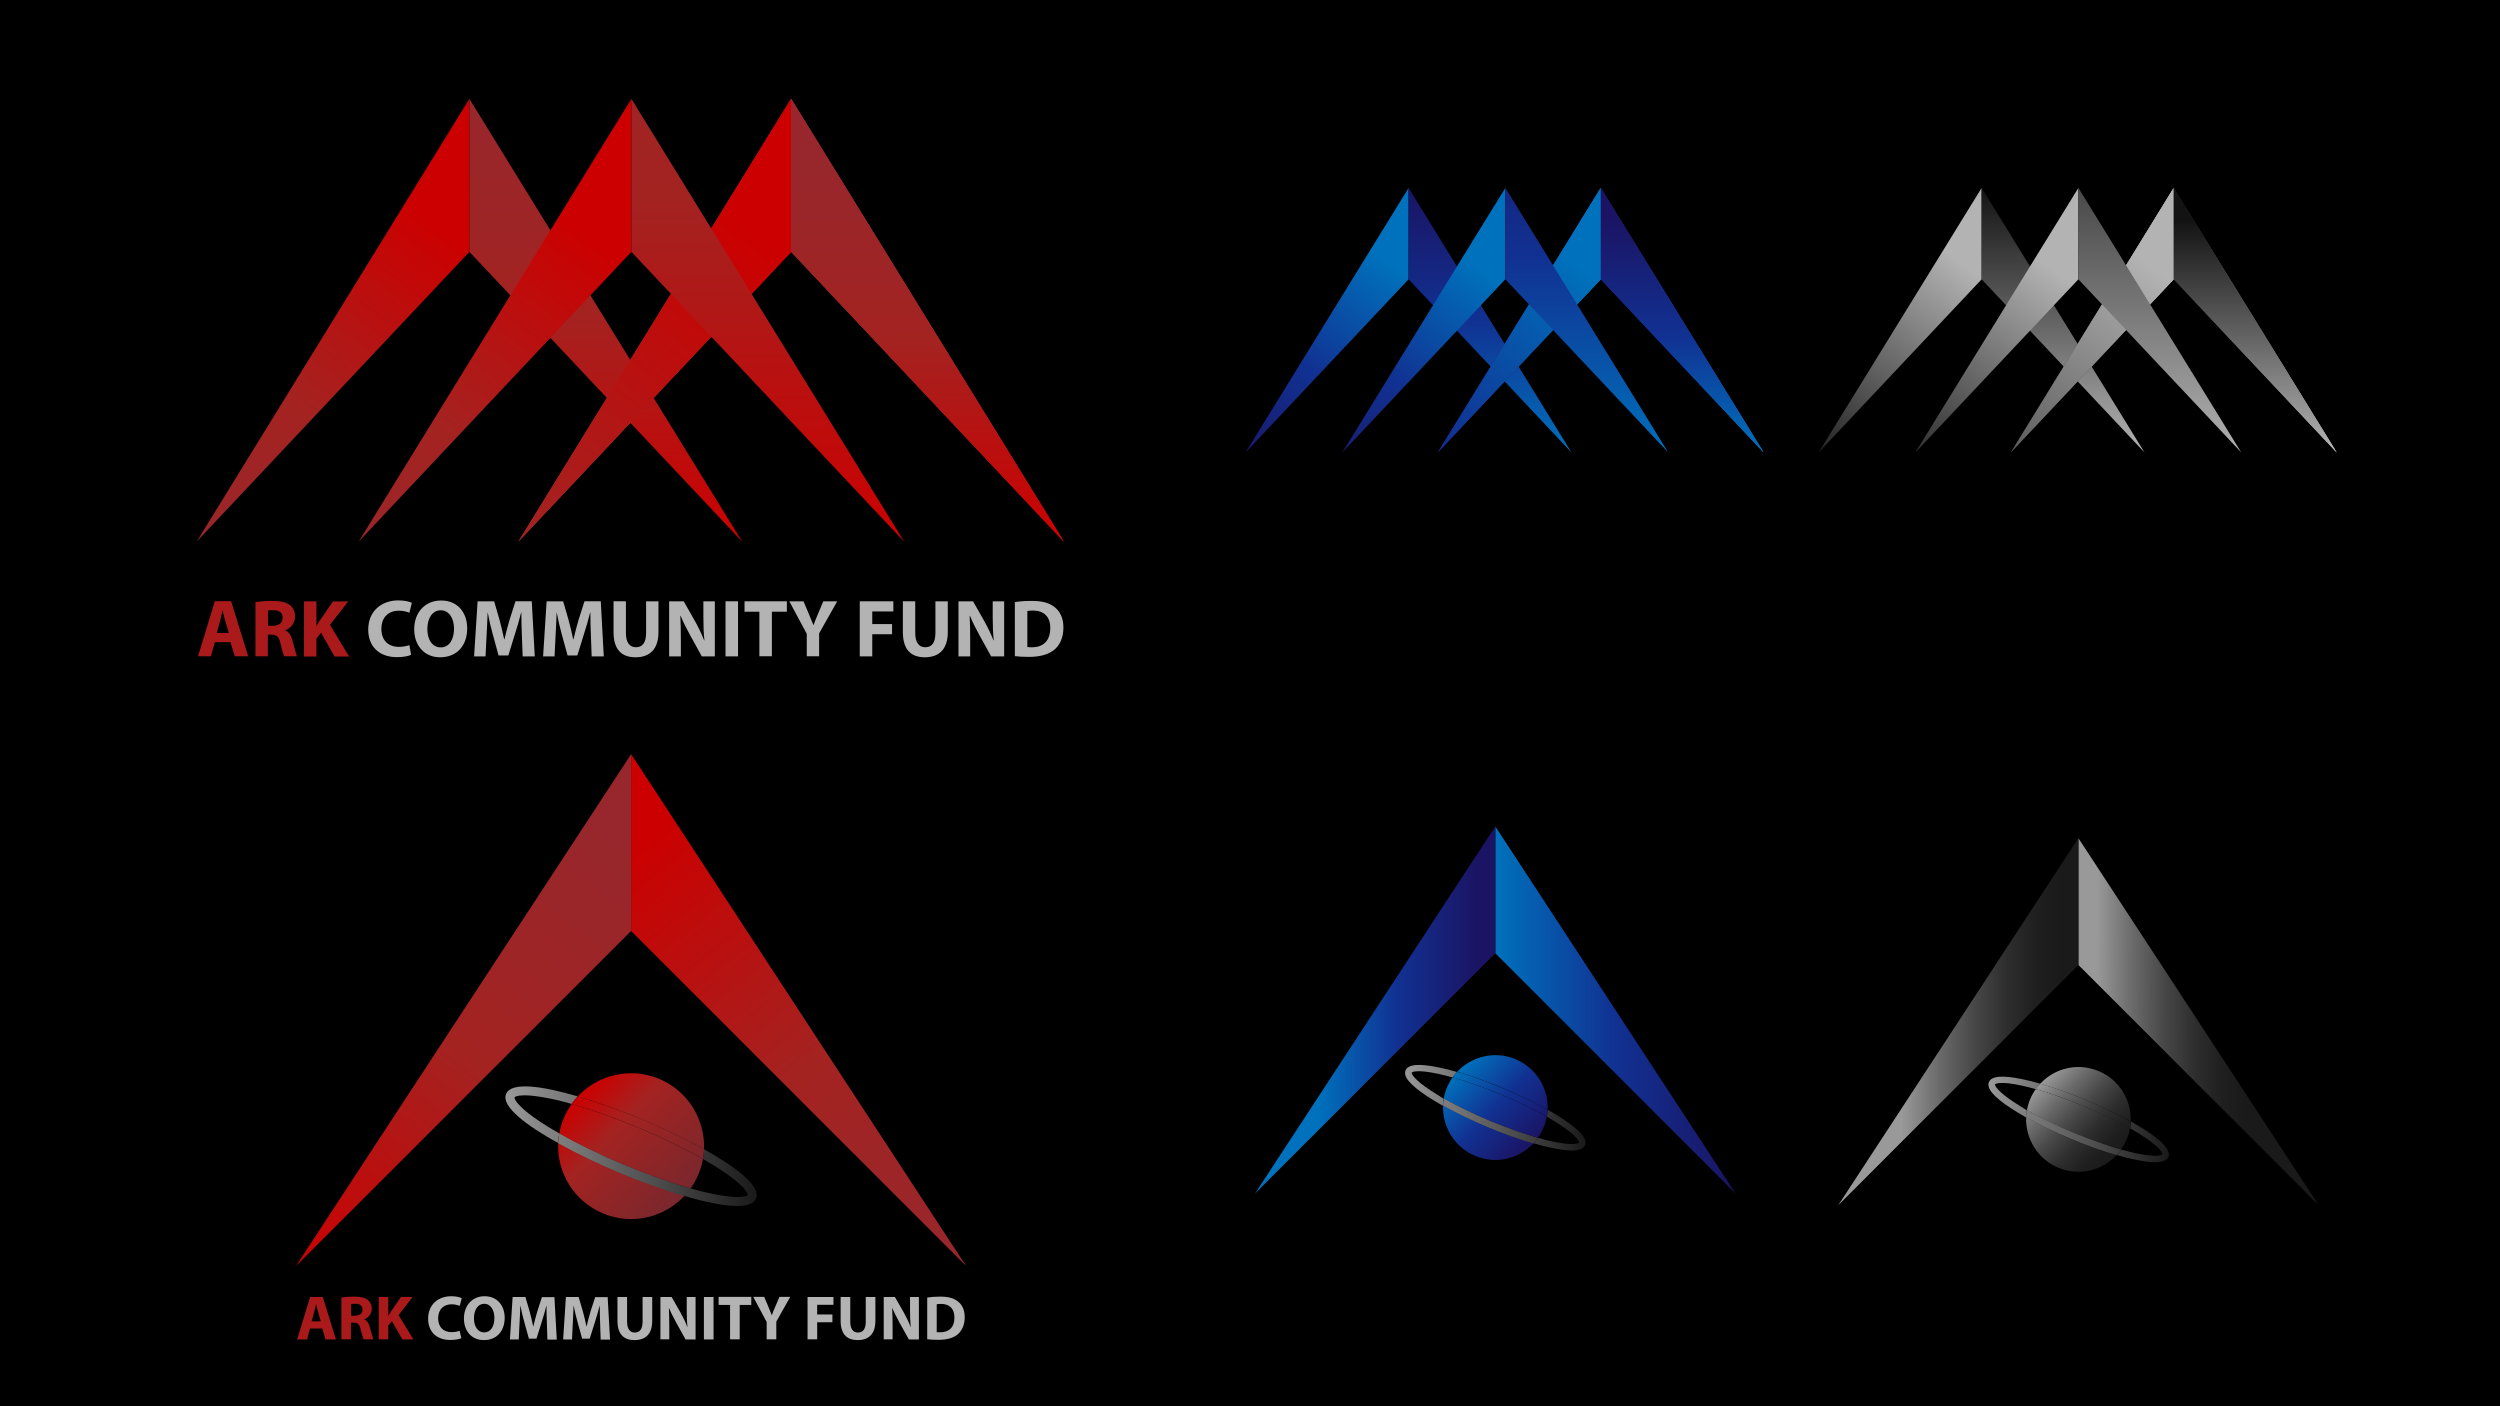 <?xml version="1.0" encoding="utf-8"?>
<!-- Generator: Adobe Illustrator 20.1.0, SVG Export Plug-In . SVG Version: 6.00 Build 0)  -->
<svg version="1.1" id="Layer_1" xmlns="http://www.w3.org/2000/svg" xmlns:xlink="http://www.w3.org/1999/xlink" x="0px" y="0px"
	 viewBox="0 0 1920 1080" style="enable-background:new 0 0 1920 1080;" xml:space="preserve">
<style type="text/css">
	.st0{fill:url(#SVGID_1_);}
	.st1{fill:url(#SVGID_2_);}
	.st2{fill:url(#SVGID_3_);}
	.st3{fill:url(#SVGID_4_);}
	.st4{fill:url(#SVGID_5_);}
	.st5{fill:url(#SVGID_6_);}
	.st6{fill:url(#SVGID_7_);}
	.st7{fill:url(#SVGID_8_);}
	.st8{fill:url(#SVGID_9_);}
	.st9{fill:url(#SVGID_10_);}
	.st10{fill:#AB1A1A;}
	.st11{fill:#B3B3B3;}
	.st12{fill:url(#SVGID_11_);}
	.st13{fill:url(#SVGID_12_);}
	.st14{fill:url(#SVGID_13_);}
	.st15{fill:url(#SVGID_14_);}
	.st16{fill:url(#SVGID_15_);}
	.st17{fill:url(#SVGID_16_);}
	.st18{fill:url(#SVGID_17_);}
	.st19{fill:url(#SVGID_18_);}
	.st20{fill:url(#SVGID_19_);}
	.st21{fill:url(#SVGID_20_);}
	.st22{fill:url(#SVGID_21_);}
	.st23{fill:url(#SVGID_22_);}
	.st24{fill:url(#SVGID_23_);}
	.st25{fill:url(#SVGID_24_);}
	.st26{fill:url(#SVGID_25_);}
	.st27{fill:url(#SVGID_26_);}
	.st28{fill:url(#SVGID_27_);}
	.st29{fill:url(#SVGID_28_);}
	.st30{fill:url(#SVGID_29_);}
	.st31{fill:url(#SVGID_30_);}
	.st32{fill:url(#SVGID_31_);}
	.st33{fill:url(#SVGID_32_);}
	.st34{fill:url(#SVGID_33_);}
	.st35{fill:url(#SVGID_34_);}
	.st36{fill:url(#SVGID_35_);}
	.st37{fill:url(#SVGID_36_);}
	.st38{fill:url(#SVGID_37_);}
	.st39{fill:url(#SVGID_38_);}
	.st40{fill:url(#SVGID_39_);}
	.st41{fill:url(#ring_1_);}
	.st42{fill:url(#SVGID_40_);}
	.st43{fill:url(#SVGID_41_);}
	.st44{fill:url(#SVGID_42_);}
	.st45{fill:url(#SVGID_43_);}
	.st46{fill:url(#SVGID_44_);}
	.st47{fill:url(#SVGID_45_);}
	.st48{fill:url(#SVGID_46_);}
	.st49{fill:url(#SVGID_47_);}
	.st50{fill:url(#SVGID_48_);}
	.st51{fill:url(#SVGID_49_);}
	.st52{fill:url(#SVGID_50_);}
	.st53{fill:url(#SVGID_51_);}
	.st54{fill:url(#SVGID_52_);}
	.st55{fill:url(#SVGID_53_);}
	.st56{fill:url(#SVGID_54_);}
	.st57{fill:url(#SVGID_55_);}
	.st58{fill:url(#SVGID_56_);}
	.st59{fill:url(#SVGID_57_);}
	.st60{fill:url(#SVGID_58_);}
	.st61{fill:url(#SVGID_59_);}
</style>
<rect x="-179" y="-105" width="2140" height="1324"/>
<linearGradient id="SVGID_1_" gradientUnits="userSpaceOnUse" x1="548.872" y1="245.906" x2="758.362" y2="245.906" gradientTransform="matrix(-1 0 0 1 1156.476 0)">
	<stop  offset="0" style="stop-color:#CC0000"/>
	<stop  offset="0.522" style="stop-color:#A32321"/>
	<stop  offset="1" style="stop-color:#97272D"/>
</linearGradient>
<polygon class="st0" points="607.6,193.4 398.1,416 607.6,75.9 "/>
<linearGradient id="SVGID_2_" gradientUnits="userSpaceOnUse" x1="339.381" y1="245.906" x2="548.872" y2="245.906" gradientTransform="matrix(-1 0 0 1 1156.476 0)">
	<stop  offset="0" style="stop-color:#CC0000"/>
	<stop  offset="0.522" style="stop-color:#A32321"/>
	<stop  offset="1" style="stop-color:#97272D"/>
</linearGradient>
<polygon class="st1" points="607.6,193.4 817.1,416 607.6,75.9 "/>
<linearGradient id="SVGID_3_" gradientUnits="userSpaceOnUse" x1="823.389" y1="170.959" x2="1028.491" y2="443.033" gradientTransform="matrix(-1 0 0 1 1156.476 0)">
	<stop  offset="0" style="stop-color:#CC0000"/>
	<stop  offset="0.522" style="stop-color:#A32321"/>
	<stop  offset="1" style="stop-color:#97272D"/>
</linearGradient>
<polygon class="st2" points="360.5,193.4 151,416 360.5,75.9 "/>
<linearGradient id="SVGID_4_" gradientUnits="userSpaceOnUse" x1="691.239" y1="415.952" x2="691.239" y2="75.86" gradientTransform="matrix(-1 0 0 1 1156.476 0)">
	<stop  offset="0" style="stop-color:#CC0000"/>
	<stop  offset="0.522" style="stop-color:#A32321"/>
	<stop  offset="1" style="stop-color:#97272D"/>
</linearGradient>
<polygon class="st3" points="360.5,193.4 570,416 360.5,75.9 "/>
<linearGradient id="SVGID_5_" gradientUnits="userSpaceOnUse" x1="548.872" y1="245.906" x2="758.362" y2="245.906" gradientTransform="matrix(-1 0 0 1 1156.476 0)">
	<stop  offset="0" style="stop-color:#CC0000"/>
	<stop  offset="0.522" style="stop-color:#A32321"/>
	<stop  offset="1" style="stop-color:#97272D"/>
</linearGradient>
<polygon class="st4" points="607.6,193.4 398.1,416 607.6,75.9 "/>
<linearGradient id="SVGID_6_" gradientUnits="userSpaceOnUse" x1="339.381" y1="245.906" x2="548.872" y2="245.906" gradientTransform="matrix(-1 0 0 1 1156.476 0)">
	<stop  offset="0" style="stop-color:#CC0000"/>
	<stop  offset="0.522" style="stop-color:#A32321"/>
	<stop  offset="1" style="stop-color:#97272D"/>
</linearGradient>
<polygon class="st5" points="607.6,193.4 817.1,416 607.6,75.9 "/>
<linearGradient id="SVGID_7_" gradientUnits="userSpaceOnUse" x1="579.428" y1="175.399" x2="914.288" y2="622.438" gradientTransform="matrix(-1 0 0 1 1156.476 0)">
	<stop  offset="0" style="stop-color:#CC0000"/>
	<stop  offset="0.522" style="stop-color:#A32321"/>
	<stop  offset="1" style="stop-color:#97272D"/>
</linearGradient>
<polygon class="st6" points="607.6,193.4 398.1,416 607.6,75.9 "/>
<linearGradient id="SVGID_8_" gradientUnits="userSpaceOnUse" x1="444.126" y1="414.591" x2="444.126" y2="117.638" gradientTransform="matrix(-1 0 0 1 1156.476 0)">
	<stop  offset="0" style="stop-color:#CC0000"/>
	<stop  offset="0.522" style="stop-color:#A32321"/>
	<stop  offset="1" style="stop-color:#97272D"/>
</linearGradient>
<polygon class="st7" points="607.6,193.4 817.1,416 607.6,75.9 "/>
<linearGradient id="SVGID_9_" gradientUnits="userSpaceOnUse" x1="704.523" y1="180.739" x2="913.811" y2="473.742" gradientTransform="matrix(-1 0 0 1 1156.476 0)">
	<stop  offset="0" style="stop-color:#CC0000"/>
	<stop  offset="0.522" style="stop-color:#A32321"/>
	<stop  offset="1" style="stop-color:#97272D"/>
</linearGradient>
<polygon class="st8" points="484.9,193.4 275.4,416 484.9,75.9 "/>
<linearGradient id="SVGID_10_" gradientUnits="userSpaceOnUse" x1="566.826" y1="424.451" x2="566.826" y2="-97.529" gradientTransform="matrix(-1 0 0 1 1156.476 0)">
	<stop  offset="0" style="stop-color:#CC0000"/>
	<stop  offset="0.522" style="stop-color:#A32321"/>
	<stop  offset="1" style="stop-color:#97272D"/>
</linearGradient>
<polygon class="st9" points="484.9,193.4 694.4,416 484.9,75.9 "/>
<path class="st10" d="M165,493.2l-3,10.8h-9.9l12.9-42.3h12.5l13.1,42.3h-10.3l-3.3-10.8H165z M175.7,486.1l-2.6-9
	c-0.8-2.5-1.5-5.6-2.1-8.2h-0.1c-0.6,2.5-1.3,5.7-1.9,8.2l-2.5,9H175.7z"/>
<path class="st10" d="M196.3,462.4c3.1-0.5,7.7-0.9,12.7-0.9c6.3,0,10.7,0.9,13.7,3.3c2.5,2,3.9,5,3.9,8.8c0,5.4-3.8,9.1-7.5,10.4
	v0.2c2.9,1.2,4.6,4,5.6,7.9c1.3,4.8,2.6,10.3,3.4,11.9h-9.8c-0.7-1.2-1.7-4.6-2.9-9.8c-1.1-5.3-2.9-6.7-6.8-6.8h-2.9v16.6h-9.5
	V462.4z M205.7,480.6h3.8c4.8,0,7.6-2.4,7.6-6.1c0-3.9-2.6-5.8-7-5.9c-2.3,0-3.6,0.2-4.3,0.3V480.6z"/>
<path class="st10" d="M233.5,461.8h9.5v18.7h0.2c0.9-1.6,1.9-3.1,2.9-4.6l9.6-14h11.7l-14,18l14.7,24.3h-11.2l-10.3-18.3l-3.6,4.5
	v13.8h-9.5V461.8z"/>
<path class="st11" d="M315.7,502.9c-1.8,0.9-5.7,1.8-10.8,1.8c-14.6,0-22.1-9.1-22.1-21.1c0-14.4,10.3-22.5,23.1-22.5
	c5,0,8.7,1,10.4,1.9l-1.9,7.6c-1.9-0.8-4.6-1.6-8-1.6c-7.6,0-13.5,4.6-13.5,14c0,8.5,5,13.8,13.5,13.8c2.9,0,6.1-0.6,8-1.4
	L315.7,502.9z"/>
<path class="st11" d="M358.8,482.5c0,13.9-8.4,22.3-20.8,22.3c-12.5,0-19.9-9.5-19.9-21.5c0-12.7,8.1-22.1,20.6-22.1
	C351.7,461.1,358.8,470.8,358.8,482.5z M328.2,483.1c0,8.3,3.9,14.1,10.3,14.1c6.5,0,10.2-6.1,10.2-14.4c0-7.6-3.6-14.1-10.2-14.1
	C332,468.7,328.2,474.9,328.2,483.1z"/>
<path class="st11" d="M400.8,487.9c-0.2-5.1-0.4-11.2-0.4-17.4h-0.2c-1.3,5.4-3.1,11.4-4.7,16.4l-5.1,16.5h-7.5l-4.5-16.4
	c-1.4-5-2.8-11-3.8-16.5h-0.1c-0.3,5.7-0.4,12.2-0.8,17.5l-0.8,16.1h-8.8l2.7-42.3h12.7l4.1,14.1c1.3,4.9,2.6,10.2,3.6,15.1h0.2
	c1.2-4.9,2.6-10.5,4-15.2l4.5-14h12.5l2.3,42.3h-9.3L400.8,487.9z"/>
<path class="st11" d="M453.8,487.9c-0.2-5.1-0.4-11.2-0.4-17.4h-0.2c-1.3,5.4-3.1,11.4-4.7,16.4l-5.1,16.5h-7.5l-4.5-16.4
	c-1.4-5-2.8-11-3.8-16.5h-0.1c-0.3,5.7-0.4,12.2-0.8,17.5l-0.8,16.1h-8.8l2.7-42.3h12.7l4.1,14.1c1.3,4.9,2.6,10.2,3.6,15.1h0.2
	c1.2-4.9,2.6-10.5,4-15.2l4.5-14h12.5l2.3,42.3h-9.3L453.8,487.9z"/>
<path class="st11" d="M480.7,461.8v24.3c0,7.3,2.8,11,7.7,11c5,0,7.8-3.5,7.8-11v-24.3h9.5v23.7c0,13-6.6,19.3-17.6,19.3
	c-10.7,0-16.9-5.9-16.9-19.4v-23.6H480.7z"/>
<path class="st11" d="M513.9,504.1v-42.3h11.2l8.8,15.5c2.5,4.5,5,9.7,6.9,14.5h0.2c-0.6-5.6-0.8-11.3-0.8-17.6v-12.4h8.8v42.3h-10
	l-9-16.3c-2.5-4.5-5.3-10-7.3-14.9l-0.2,0.1c0.3,5.6,0.4,11.5,0.4,18.4v12.7H513.9z"/>
<path class="st11" d="M566.8,461.8v42.3h-9.6v-42.3H566.8z"/>
<path class="st11" d="M583.2,469.8h-11.4v-8h32.5v8h-11.5v34.2h-9.6V469.8z"/>
<path class="st11" d="M619.6,504.1v-17.3l-13.4-25h10.9l4.3,10.2c1.3,3.1,2.2,5.3,3.3,8.1h0.1c0.9-2.6,1.9-5.1,3.2-8.1l4.3-10.2
	h10.7l-13.9,24.6v17.6H619.6z"/>
<path class="st11" d="M660.3,461.8h25.8v7.8h-16.2v9.7h15.2v7.8h-15.2v17h-9.6V461.8z"/>
<path class="st11" d="M702.9,461.8v24.3c0,7.3,2.8,11,7.7,11c5,0,7.8-3.5,7.8-11v-24.3h9.5v23.7c0,13-6.6,19.3-17.6,19.3
	c-10.7,0-16.9-5.9-16.9-19.4v-23.6H702.9z"/>
<path class="st11" d="M736.1,504.1v-42.3h11.2l8.8,15.5c2.5,4.5,5,9.7,6.9,14.5h0.2c-0.6-5.6-0.8-11.3-0.8-17.6v-12.4h8.8v42.3h-10
	l-9-16.3c-2.5-4.5-5.3-10-7.3-14.9l-0.2,0.1c0.3,5.6,0.4,11.5,0.4,18.4v12.7H736.1z"/>
<path class="st11" d="M779.4,462.4c3.5-0.6,8.1-0.9,12.9-0.9c8,0,13.2,1.4,17.3,4.5c4.4,3.3,7.1,8.5,7.1,15.9c0,8.1-2.9,13.7-7,17.1
	c-4.5,3.7-11.2,5.5-19.5,5.5c-5,0-8.5-0.3-10.8-0.6V462.4z M789,496.9c0.8,0.2,2.1,0.2,3.3,0.2c8.7,0.1,14.3-4.7,14.3-14.8
	c0.1-8.8-5.1-13.4-13.3-13.4c-2.1,0-3.5,0.2-4.3,0.4V496.9z"/>
<linearGradient id="SVGID_11_" gradientUnits="userSpaceOnUse" x1="-72.877" y1="245.906" x2="52.244" y2="245.906" gradientTransform="matrix(-1 0 0 1 1156.476 0)">
	<stop  offset="0" style="stop-color:#0071BC"/>
	<stop  offset="0.5" style="stop-color:#113192"/>
	<stop  offset="1" style="stop-color:#1B1464"/>
</linearGradient>
<polygon class="st12" points="1229.4,214.5 1104.2,347.5 1229.4,144.3 "/>
<linearGradient id="SVGID_12_" gradientUnits="userSpaceOnUse" x1="-197.999" y1="245.906" x2="-72.877" y2="245.906" gradientTransform="matrix(-1 0 0 1 1156.476 0)">
	<stop  offset="0" style="stop-color:#0071BC"/>
	<stop  offset="0.5" style="stop-color:#113192"/>
	<stop  offset="1" style="stop-color:#1B1464"/>
</linearGradient>
<polygon class="st13" points="1229.4,214.5 1354.5,347.5 1229.4,144.3 "/>
<linearGradient id="SVGID_13_" gradientUnits="userSpaceOnUse" x1="91.082" y1="201.143" x2="213.582" y2="363.643" gradientTransform="matrix(-1 0 0 1 1156.476 0)">
	<stop  offset="0" style="stop-color:#0071BC"/>
	<stop  offset="0.5" style="stop-color:#113192"/>
	<stop  offset="1" style="stop-color:#1B1464"/>
</linearGradient>
<polygon class="st14" points="1081.8,214.5 956.6,347.5 1081.8,144.3 "/>
<linearGradient id="SVGID_14_" gradientUnits="userSpaceOnUse" x1="12.154" y1="347.468" x2="12.154" y2="144.344" gradientTransform="matrix(-1 0 0 1 1156.476 0)">
	<stop  offset="0" style="stop-color:#0071BC"/>
	<stop  offset="0.5" style="stop-color:#113192"/>
	<stop  offset="1" style="stop-color:#1B1464"/>
</linearGradient>
<polygon class="st15" points="1081.8,214.5 1206.9,347.5 1081.8,144.3 "/>
<linearGradient id="SVGID_15_" gradientUnits="userSpaceOnUse" x1="-72.877" y1="245.906" x2="52.244" y2="245.906" gradientTransform="matrix(-1 0 0 1 1156.476 0)">
	<stop  offset="0" style="stop-color:#0071BC"/>
	<stop  offset="0.5" style="stop-color:#113192"/>
	<stop  offset="1" style="stop-color:#1B1464"/>
</linearGradient>
<polygon class="st16" points="1229.4,214.5 1104.2,347.5 1229.4,144.3 "/>
<linearGradient id="SVGID_16_" gradientUnits="userSpaceOnUse" x1="-197.999" y1="245.906" x2="-72.877" y2="245.906" gradientTransform="matrix(-1 0 0 1 1156.476 0)">
	<stop  offset="0" style="stop-color:#0071BC"/>
	<stop  offset="0.5" style="stop-color:#113192"/>
	<stop  offset="1" style="stop-color:#1B1464"/>
</linearGradient>
<polygon class="st17" points="1229.4,214.5 1354.5,347.5 1229.4,144.3 "/>
<linearGradient id="SVGID_17_" gradientUnits="userSpaceOnUse" x1="-54.627" y1="203.795" x2="145.373" y2="470.795" gradientTransform="matrix(-1 0 0 1 1156.476 0)">
	<stop  offset="0" style="stop-color:#0071BC"/>
	<stop  offset="0.5" style="stop-color:#113192"/>
	<stop  offset="1" style="stop-color:#1B1464"/>
</linearGradient>
<polygon class="st18" points="1229.4,214.5 1104.2,347.5 1229.4,144.3 "/>
<linearGradient id="SVGID_18_" gradientUnits="userSpaceOnUse" x1="-135.438" y1="346.656" x2="-135.438" y2="169.296" gradientTransform="matrix(-1 0 0 1 1156.476 0)">
	<stop  offset="0" style="stop-color:#0071BC"/>
	<stop  offset="0.5" style="stop-color:#113192"/>
	<stop  offset="1" style="stop-color:#1B1464"/>
</linearGradient>
<polygon class="st19" points="1229.4,214.5 1354.5,347.5 1229.4,144.3 "/>
<linearGradient id="SVGID_19_" gradientUnits="userSpaceOnUse" x1="20.088" y1="206.984" x2="145.088" y2="381.984" gradientTransform="matrix(-1 0 0 1 1156.476 0)">
	<stop  offset="0" style="stop-color:#0071BC"/>
	<stop  offset="0.5" style="stop-color:#113192"/>
	<stop  offset="1" style="stop-color:#1B1464"/>
</linearGradient>
<polygon class="st20" points="1156.1,214.5 1030.9,347.5 1156.1,144.3 "/>
<linearGradient id="SVGID_20_" gradientUnits="userSpaceOnUse" x1="-62.154" y1="352.545" x2="-62.154" y2="40.785" gradientTransform="matrix(-1 0 0 1 1156.476 0)">
	<stop  offset="0" style="stop-color:#0071BC"/>
	<stop  offset="0.5" style="stop-color:#113192"/>
	<stop  offset="1" style="stop-color:#1B1464"/>
</linearGradient>
<polygon class="st21" points="1156.1,214.5 1281.2,347.5 1156.1,144.3 "/>
<linearGradient id="SVGID_21_" gradientUnits="userSpaceOnUse" x1="-512.967" y1="245.906" x2="-387.846" y2="245.906" gradientTransform="matrix(-1 0 0 1 1156.476 0)">
	<stop  offset="0" style="stop-color:#B3B3B3"/>
	<stop  offset="1" style="stop-color:#131313"/>
</linearGradient>
<polygon class="st22" points="1669.4,214.5 1544.3,347.5 1669.4,144.3 "/>
<linearGradient id="SVGID_22_" gradientUnits="userSpaceOnUse" x1="-638.088" y1="245.906" x2="-512.967" y2="245.906" gradientTransform="matrix(-1 0 0 1 1156.476 0)">
	<stop  offset="0" style="stop-color:#B3B3B3"/>
	<stop  offset="1" style="stop-color:#131313"/>
</linearGradient>
<polygon class="st23" points="1669.4,214.5 1794.6,347.5 1669.4,144.3 "/>
<linearGradient id="SVGID_23_" gradientUnits="userSpaceOnUse" x1="-349.007" y1="201.143" x2="-226.507" y2="363.643" gradientTransform="matrix(-1 0 0 1 1156.476 0)">
	<stop  offset="0" style="stop-color:#B3B3B3"/>
	<stop  offset="1" style="stop-color:#131313"/>
</linearGradient>
<polygon class="st24" points="1521.9,214.5 1396.7,347.5 1521.9,144.3 "/>
<linearGradient id="SVGID_24_" gradientUnits="userSpaceOnUse" x1="-427.936" y1="347.468" x2="-427.936" y2="144.344" gradientTransform="matrix(-1 0 0 1 1156.476 0)">
	<stop  offset="0" style="stop-color:#B3B3B3"/>
	<stop  offset="1" style="stop-color:#131313"/>
</linearGradient>
<polygon class="st25" points="1521.9,214.5 1647,347.5 1521.9,144.3 "/>
<linearGradient id="SVGID_25_" gradientUnits="userSpaceOnUse" x1="-512.967" y1="245.906" x2="-387.846" y2="245.906" gradientTransform="matrix(-1 0 0 1 1156.476 0)">
	<stop  offset="0" style="stop-color:#B3B3B3"/>
	<stop  offset="1" style="stop-color:#131313"/>
</linearGradient>
<polygon class="st26" points="1669.4,214.5 1544.3,347.5 1669.4,144.3 "/>
<linearGradient id="SVGID_26_" gradientUnits="userSpaceOnUse" x1="-638.088" y1="245.906" x2="-512.967" y2="245.906" gradientTransform="matrix(-1 0 0 1 1156.476 0)">
	<stop  offset="0" style="stop-color:#B3B3B3"/>
	<stop  offset="1" style="stop-color:#131313"/>
</linearGradient>
<polygon class="st27" points="1669.4,214.5 1794.6,347.5 1669.4,144.3 "/>
<linearGradient id="SVGID_27_" gradientUnits="userSpaceOnUse" x1="-494.716" y1="203.795" x2="-294.716" y2="470.795" gradientTransform="matrix(-1 0 0 1 1156.476 0)">
	<stop  offset="0" style="stop-color:#B3B3B3"/>
	<stop  offset="1" style="stop-color:#131313"/>
</linearGradient>
<polygon class="st28" points="1669.4,214.5 1544.3,347.5 1669.4,144.3 "/>
<linearGradient id="SVGID_28_" gradientUnits="userSpaceOnUse" x1="-575.528" y1="346.656" x2="-575.528" y2="169.296" gradientTransform="matrix(-1 0 0 1 1156.476 0)">
	<stop  offset="0" style="stop-color:#B3B3B3"/>
	<stop  offset="1" style="stop-color:#131313"/>
</linearGradient>
<polygon class="st29" points="1669.4,214.5 1794.6,347.5 1669.4,144.3 "/>
<linearGradient id="SVGID_29_" gradientUnits="userSpaceOnUse" x1="-420.002" y1="206.984" x2="-295.002" y2="381.984" gradientTransform="matrix(-1 0 0 1 1156.476 0)">
	<stop  offset="0" style="stop-color:#B3B3B3"/>
	<stop  offset="1" style="stop-color:#131313"/>
</linearGradient>
<polygon class="st30" points="1596.2,214.5 1471,347.5 1596.2,144.3 "/>
<linearGradient id="SVGID_30_" gradientUnits="userSpaceOnUse" x1="-502.244" y1="352.545" x2="-502.244" y2="40.785" gradientTransform="matrix(-1 0 0 1 1156.476 0)">
	<stop  offset="0" style="stop-color:#B3B3B3"/>
	<stop  offset="1" style="stop-color:#131313"/>
</linearGradient>
<polygon class="st31" points="1596.2,214.5 1721.3,347.5 1596.2,144.3 "/>
<linearGradient id="SVGID_31_" gradientUnits="userSpaceOnUse" x1="486.873" y1="649.835" x2="747.6" y2="974.698">
	<stop  offset="0" style="stop-color:#CC0000"/>
	<stop  offset="0.522" style="stop-color:#A32321"/>
	<stop  offset="1" style="stop-color:#97272D"/>
</linearGradient>
<polygon class="st32" points="484.7,715 742,972.3 484.7,579.2 "/>
<linearGradient id="SVGID_32_" gradientUnits="userSpaceOnUse" x1="227.053" y1="987.305" x2="483.597" y2="648.499">
	<stop  offset="0" style="stop-color:#CC0000"/>
	<stop  offset="0.522" style="stop-color:#A32321"/>
	<stop  offset="1" style="stop-color:#97272D"/>
</linearGradient>
<polygon class="st33" points="484.7,715 227.3,972.3 484.7,579.2 "/>
<linearGradient id="SVGID_33_" gradientUnits="userSpaceOnUse" x1="424.957" y1="861.716" x2="505.825" y2="938.749">
	<stop  offset="0" style="stop-color:#CC0000"/>
	<stop  offset="0.343" style="stop-color:#A32321"/>
	<stop  offset="1" style="stop-color:#7A272D"/>
</linearGradient>
<path class="st34" d="M428.7,877.9c-1,22.8,12.1,44.7,34.4,54c22.2,9.3,47.1,3.2,62.6-13.5c-17.7-5.2-36.2-12.1-49.6-17.7
	C462.7,895.2,444.8,886.9,428.7,877.9z"/>
<linearGradient id="SVGID_34_" gradientUnits="userSpaceOnUse" x1="388.196" y1="856.175" x2="581.138" y2="856.175">
	<stop  offset="0" style="stop-color:#999999"/>
	<stop  offset="1" style="stop-color:#1A1A1A"/>
</linearGradient>
<path class="st35" d="M415.9,862.2c-18.8-12.3-21.1-18.4-20.7-19.4c0.2-0.5,2.2-1.6,7.6-1.6c4.4,0,11,0.7,20.7,2.7
	c4.8,1,10,2.3,15.5,3.9c1.5-2.1,3-4,4.7-5.8c-26.3-7.7-50.9-11.6-55-1.9c-4.1,9.7,16,24.5,40,37.8c0.1-2.5,0.4-5,0.8-7.5
	C424.6,867.7,420,864.9,415.9,862.2z"/>
<linearGradient id="SVGID_35_" gradientUnits="userSpaceOnUse" x1="388.196" y1="904.418" x2="581.138" y2="904.418">
	<stop  offset="0" style="stop-color:#999999"/>
	<stop  offset="1" style="stop-color:#1A1A1A"/>
</linearGradient>
<path class="st36" d="M540.7,882.6c-0.1,2.5-0.4,5-0.8,7.5c4.9,2.8,9.5,5.6,13.6,8.3c18.8,12.3,21.1,18.4,20.7,19.4
	c-0.4,0.9-6.4,3.5-28.3-1.2c-4.8-1-10-2.3-15.5-3.9c-1.5,2.1-3,4-4.7,5.8c15.2,4.5,29.9,7.7,40.4,7.7c7.5,0,12.9-1.7,14.6-5.7
	C584.7,910.8,564.6,896,540.7,882.6z"/>
<linearGradient id="SVGID_36_" gradientUnits="userSpaceOnUse" x1="444.084" y1="841.638" x2="524.951" y2="918.671">
	<stop  offset="0" style="stop-color:#CC0000"/>
	<stop  offset="0.343" style="stop-color:#A32321"/>
	<stop  offset="1" style="stop-color:#7A272D"/>
</linearGradient>
<path class="st37" d="M439,847.9c-2.3,3.3-4.4,6.9-6,10.8c-1.6,3.9-2.8,7.8-3.5,11.8c14.1,8,31,16.3,49.3,23.9
	c18.2,7.6,36,13.9,51.6,18.3c2.3-3.3,4.4-6.9,6-10.8c1.6-3.9,2.8-7.8,3.5-11.8c-14.1-8-31-16.3-49.3-23.9
	C472.4,858.6,454.6,852.3,439,847.9z"/>
<linearGradient id="SVGID_37_" gradientUnits="userSpaceOnUse" x1="463.215" y1="821.561" x2="544.082" y2="898.594">
	<stop  offset="0" style="stop-color:#CC0000"/>
	<stop  offset="0.343" style="stop-color:#A32321"/>
	<stop  offset="1" style="stop-color:#7A272D"/>
</linearGradient>
<path class="st38" d="M506.3,828.6c-22.2-9.3-47.1-3.2-62.6,13.5c17.7,5.2,36.2,12.1,49.6,17.7c13.4,5.6,31.3,13.9,47.4,22.9
	C541.6,859.9,528.5,837.9,506.3,828.6z"/>
<g>
	<linearGradient id="SVGID_38_" gradientUnits="userSpaceOnUse" x1="454.039" y1="831.197" x2="534.907" y2="908.231">
		<stop  offset="0" style="stop-color:#CC0000"/>
		<stop  offset="0.343" style="stop-color:#A32321"/>
		<stop  offset="1" style="stop-color:#7A272D"/>
	</linearGradient>
	<path class="st39" d="M443.7,842.1c-1.7,1.8-3.3,3.8-4.7,5.8c15.6,4.4,33.4,10.7,51.6,18.3c18.2,7.6,35.2,15.9,49.3,23.9
		c0.4-2.5,0.7-5,0.8-7.5c-16.1-9-34-17.3-47.4-22.9C479.9,854.2,461.4,847.3,443.7,842.1z"/>
</g>
<linearGradient id="SVGID_39_" gradientUnits="userSpaceOnUse" x1="434.134" y1="852.083" x2="515.001" y2="929.116">
	<stop  offset="0" style="stop-color:#CC0000"/>
	<stop  offset="0.343" style="stop-color:#A32321"/>
	<stop  offset="1" style="stop-color:#7A272D"/>
</linearGradient>
<path class="st40" d="M478.8,894.4c-18.2-7.6-35.2-15.9-49.3-23.9c-0.4,2.5-0.7,5-0.8,7.5c16.1,9,34,17.3,47.4,22.9
	c13.4,5.6,31.8,12.5,49.6,17.7c1.7-1.8,3.3-3.8,4.7-5.8C514.8,908.3,497,902,478.8,894.4z"/>
<linearGradient id="ring_1_" gradientUnits="userSpaceOnUse" x1="388.196" y1="894.505" x2="581.138" y2="894.505">
	<stop  offset="0" style="stop-color:#999999"/>
	<stop  offset="1" style="stop-color:#1A1A1A"/>
</linearGradient>
<path id="ring" class="st41" d="M478.8,894.4c-18.2-7.6-35.2-15.9-49.3-23.9c-0.4,2.5-0.7,5-0.8,7.5c16.1,9,34,17.3,47.4,22.9
	c13.4,5.6,31.8,12.5,49.6,17.7c1.7-1.8,3.3-3.8,4.7-5.8C514.8,908.3,497,902,478.8,894.4z"/>
<path class="st10" d="M238.1,1020.3l-2.3,8.4h-7.6l10-32.6h9.7l10.1,32.6H250l-2.5-8.4H238.1z M246.4,1014.8l-2-6.9
	c-0.6-1.9-1.2-4.4-1.6-6.3h-0.1c-0.5,1.9-1,4.4-1.5,6.3l-1.9,6.9H246.4z"/>
<path class="st10" d="M262.2,996.5c2.4-0.4,5.9-0.7,9.8-0.7c4.8,0,8.2,0.7,10.5,2.6c1.9,1.5,3,3.8,3,6.8c0,4.2-3,7-5.8,8v0.1
	c2.3,0.9,3.5,3.1,4.4,6.1c1,3.7,2,7.9,2.7,9.2h-7.5c-0.5-0.9-1.3-3.6-2.3-7.6c-0.9-4.1-2.3-5.2-5.3-5.2h-2.2v12.8h-7.3V996.5z
	 M269.6,1010.5h2.9c3.7,0,5.9-1.8,5.9-4.7c0-3-2-4.5-5.4-4.5c-1.8,0-2.8,0.1-3.3,0.2V1010.5z"/>
<path class="st10" d="M290.9,996.1h7.3v14.4h0.1c0.7-1.3,1.5-2.4,2.2-3.6l7.4-10.8h9l-10.8,13.9l11.4,18.7H309l-8-14.1l-2.8,3.4
	v10.6h-7.3V996.1z"/>
<path class="st11" d="M354.3,1027.7c-1.4,0.7-4.4,1.4-8.4,1.4c-11.3,0-17.1-7-17.1-16.3c0-11.1,7.9-17.3,17.8-17.3
	c3.8,0,6.7,0.8,8,1.5l-1.5,5.9c-1.5-0.6-3.6-1.2-6.2-1.2c-5.9,0-10.4,3.5-10.4,10.8c0,6.5,3.9,10.6,10.4,10.6c2.2,0,4.7-0.5,6.1-1.1
	L354.3,1027.7z"/>
<path class="st11" d="M387.6,1012c0,10.7-6.5,17.2-16,17.2c-9.7,0-15.3-7.3-15.3-16.6c0-9.8,6.2-17.1,15.9-17.1
	C382.1,995.5,387.6,1003,387.6,1012z M364,1012.4c0,6.4,3,10.9,7.9,10.9c5,0,7.8-4.7,7.8-11.1c0-5.9-2.8-10.9-7.9-10.9
	C366.9,1001.4,364,1006.1,364,1012.4z"/>
<path class="st11" d="M420,1016.2c-0.1-3.9-0.3-8.7-0.3-13.4h-0.1c-1,4.2-2.4,8.8-3.6,12.6l-4,12.7h-5.8l-3.5-12.6
	c-1.1-3.8-2.2-8.5-3-12.7h-0.1c-0.2,4.4-0.3,9.4-0.6,13.5l-0.6,12.4h-6.8l2.1-32.6h9.8l3.2,10.9c1,3.8,2,7.8,2.8,11.7h0.1
	c0.9-3.8,2-8.1,3.1-11.7l3.5-10.8h9.6l1.8,32.6h-7.2L420,1016.2z"/>
<path class="st11" d="M460.9,1016.2c-0.1-3.9-0.3-8.7-0.3-13.4h-0.1c-1,4.2-2.4,8.8-3.6,12.6l-4,12.7h-5.8l-3.5-12.6
	c-1.1-3.8-2.2-8.5-3-12.7h-0.1c-0.2,4.4-0.3,9.4-0.6,13.5l-0.6,12.4h-6.8l2.1-32.6h9.8l3.2,10.9c1,3.8,2,7.8,2.8,11.7h0.1
	c0.9-3.8,2-8.1,3.1-11.7l3.5-10.8h9.6l1.8,32.6h-7.2L460.9,1016.2z"/>
<path class="st11" d="M481.6,996.1v18.8c0,5.6,2.1,8.5,5.9,8.5c3.9,0,6-2.7,6-8.5v-18.8h7.4v18.3c0,10.1-5.1,14.8-13.6,14.8
	c-8.2,0-13.1-4.5-13.1-14.9v-18.2H481.6z"/>
<path class="st11" d="M507.2,1028.7v-32.6h8.6l6.8,11.9c1.9,3.4,3.9,7.5,5.3,11.2h0.1c-0.5-4.3-0.6-8.7-0.6-13.6v-9.5h6.8v32.6h-7.7
	l-7-12.6c-1.9-3.5-4.1-7.7-5.7-11.5l-0.1,0c0.2,4.3,0.3,8.9,0.3,14.2v9.8H507.2z"/>
<path class="st11" d="M548,996.1v32.6h-7.4v-32.6H548z"/>
<path class="st11" d="M560.7,1002.2h-8.8v-6.2H577v6.2h-8.9v26.4h-7.4V1002.2z"/>
<path class="st11" d="M588.8,1028.7v-13.4l-10.3-19.3h8.4l3.3,7.8c1,2.4,1.7,4.1,2.5,6.2h0.1c0.7-2,1.5-3.9,2.5-6.2l3.3-7.8h8.3
	l-10.7,19v13.6H588.8z"/>
<path class="st11" d="M620.2,996.1h19.9v6h-12.5v7.4h11.7v6h-11.7v13.1h-7.4V996.1z"/>
<path class="st11" d="M653,996.1v18.8c0,5.6,2.1,8.5,5.9,8.5c3.9,0,6-2.7,6-8.5v-18.8h7.4v18.3c0,10.1-5.1,14.8-13.6,14.8
	c-8.2,0-13.1-4.5-13.1-14.9v-18.2H653z"/>
<path class="st11" d="M678.7,1028.7v-32.6h8.6l6.8,11.9c1.9,3.4,3.9,7.5,5.3,11.2h0.1c-0.5-4.3-0.6-8.7-0.6-13.6v-9.5h6.8v32.6h-7.7
	l-7-12.6c-1.9-3.5-4.1-7.7-5.7-11.5l-0.1,0c0.2,4.3,0.3,8.9,0.3,14.2v9.8H678.7z"/>
<path class="st11" d="M712,996.5c2.7-0.4,6.2-0.7,10-0.7c6.2,0,10.2,1.1,13.4,3.5c3.4,2.5,5.5,6.5,5.5,12.3c0,6.2-2.3,10.5-5.4,13.2
	c-3.4,2.9-8.7,4.2-15,4.2c-3.8,0-6.5-0.2-8.4-0.5V996.5z M719.4,1023.1c0.6,0.1,1.6,0.1,2.6,0.1c6.7,0,11-3.6,11-11.4
	c0-6.8-3.9-10.4-10.3-10.4c-1.6,0-2.7,0.1-3.3,0.3V1023.1z"/>
<linearGradient id="SVGID_40_" gradientUnits="userSpaceOnUse" x1="1133.057" y1="808.51" x2="1191.057" y2="863.76">
	<stop  offset="0" style="stop-color:#0071BC"/>
	<stop  offset="0.5" style="stop-color:#113192"/>
	<stop  offset="1" style="stop-color:#1B1464"/>
</linearGradient>
<path class="st42" d="M1188.6,852.3c0.7-16.3-8.7-32.1-24.6-38.8c-15.9-6.7-33.7-2.3-44.9,9.6c10.9,3.2,23.1,7.5,35.5,12.7
	C1164.2,839.9,1177,845.9,1188.6,852.3z"/>
<linearGradient id="SVGID_41_" gradientUnits="userSpaceOnUse" x1="1119.316" y1="822.928" x2="1177.316" y2="878.178">
	<stop  offset="0" style="stop-color:#0071BC"/>
	<stop  offset="0.5" style="stop-color:#113192"/>
	<stop  offset="1" style="stop-color:#1B1464"/>
</linearGradient>
<path class="st43" d="M1115.6,827.4c-1.7,2.4-3.1,4.9-4.3,7.7c-1.2,2.8-2,5.6-2.5,8.5c10.1,5.8,22.3,11.7,35.3,17.1
	c13.1,5.5,25.8,10,37,13.1c1.7-2.4,3.1-4.9,4.3-7.7c1.2-2.8,2-5.6,2.5-8.5c-10.1-5.8-22.3-11.7-35.3-17.1
	C1139.6,835.1,1126.8,830.6,1115.6,827.4z"/>
<linearGradient id="SVGID_42_" gradientUnits="userSpaceOnUse" x1="1105.579" y1="837.349" x2="1163.579" y2="892.599">
	<stop  offset="0" style="stop-color:#0071BC"/>
	<stop  offset="0.5" style="stop-color:#113192"/>
	<stop  offset="1" style="stop-color:#1B1464"/>
</linearGradient>
<path class="st44" d="M1108.3,849c-0.7,16.3,8.7,32,24.6,38.7c15.9,6.7,33.7,2.3,44.9-9.6c-10.9-3.2-23.1-7.5-35.5-12.7
	C1129.8,860.2,1118.2,854.5,1108.3,849z"/>
<linearGradient id="SVGID_43_" gradientUnits="userSpaceOnUse" x1="1079.212" y1="867.986" x2="1217.615" y2="867.986">
	<stop  offset="0" style="stop-color:#999999"/>
	<stop  offset="1" style="stop-color:#1A1A1A"/>
</linearGradient>
<path class="st45" d="M1188.6,852.3c-0.1,1.8-0.3,3.6-0.6,5.3c3.5,2,6.8,4,9.8,6c13.5,8.8,15.2,13.2,14.9,13.9
	c-0.3,0.7-4.6,2.5-20.3-0.8c-3.5-0.7-7.2-1.7-11.1-2.8c-1.1,1.5-2.2,2.9-3.4,4.2c4.8,1.4,9.3,2.6,13.5,3.4
	c6.4,1.4,11.6,2.1,15.7,2.1c5.7,0,9.2-1.4,10.3-4.2C1220.1,872.5,1205.7,861.9,1188.6,852.3z"/>
<linearGradient id="SVGID_44_" gradientUnits="userSpaceOnUse" x1="1079.212" y1="833.352" x2="1217.615" y2="833.352">
	<stop  offset="0" style="stop-color:#999999"/>
	<stop  offset="1" style="stop-color:#1A1A1A"/>
</linearGradient>
<path class="st46" d="M1099.1,837.7c-13.5-8.8-15.2-13.2-14.9-13.9c0.2-0.4,1.6-1.1,5.5-1.1c3.1,0,7.9,0.5,14.8,2
	c3.5,0.7,7.2,1.7,11.1,2.8c1.1-1.5,2.2-2.9,3.4-4.2c-4.8-1.4-9.3-2.6-13.5-3.4c-15.5-3.3-24-2.6-26,2.1c-2,4.8,3.5,11.3,16.7,20
	c3.6,2.3,7.6,4.8,11.9,7.2c0.1-1.8,0.3-3.6,0.6-5.4C1105.3,841.6,1102.1,839.6,1099.1,837.7z"/>
<linearGradient id="SVGID_45_" gradientUnits="userSpaceOnUse" x1="1126.457" y1="815.441" x2="1184.457" y2="870.691">
	<stop  offset="0" style="stop-color:#0071BC"/>
	<stop  offset="0.5" style="stop-color:#113192"/>
	<stop  offset="1" style="stop-color:#1B1464"/>
</linearGradient>
<path class="st47" d="M1152.7,840.5c13.1,5.5,25.2,11.4,35.3,17.1c0.3-1.8,0.5-3.6,0.6-5.3c-11.6-6.4-24.4-12.4-34-16.4
	c-12.4-5.2-24.6-9.6-35.5-12.7c-1.2,1.3-2.4,2.7-3.4,4.2C1126.8,830.6,1139.6,835.1,1152.7,840.5z"/>
<linearGradient id="SVGID_46_" gradientUnits="userSpaceOnUse" x1="1112.167" y1="830.434" x2="1170.167" y2="885.684">
	<stop  offset="0" style="stop-color:#0071BC"/>
	<stop  offset="0.5" style="stop-color:#113192"/>
	<stop  offset="1" style="stop-color:#1B1464"/>
</linearGradient>
<path class="st48" d="M1144.2,860.8c-13.1-5.5-25.2-11.4-35.3-17.1c-0.3,1.8-0.5,3.6-0.6,5.4c9.9,5.5,21.6,11.2,34,16.4
	c12.4,5.2,24.6,9.6,35.5,12.7c1.2-1.3,2.4-2.7,3.4-4.2C1170,870.7,1157.3,866.2,1144.2,860.8z"/>
<linearGradient id="SVGID_47_" gradientUnits="userSpaceOnUse" x1="1079.212" y1="860.866" x2="1217.615" y2="860.866">
	<stop  offset="0" style="stop-color:#999999"/>
	<stop  offset="1" style="stop-color:#1A1A1A"/>
</linearGradient>
<path class="st49" d="M1144.2,860.8c-13.1-5.5-25.2-11.4-35.3-17.1c-0.3,1.8-0.5,3.6-0.6,5.4c9.9,5.5,21.6,11.2,34,16.4
	c12.4,5.2,24.6,9.6,35.5,12.7c1.2-1.3,2.4-2.7,3.4-4.2C1170,870.7,1157.3,866.2,1144.2,860.8z"/>
<linearGradient id="SVGID_48_" gradientUnits="userSpaceOnUse" x1="1148.424" y1="775.678" x2="1332.997" y2="775.678">
	<stop  offset="0" style="stop-color:#0071BC"/>
	<stop  offset="0.5" style="stop-color:#113192"/>
	<stop  offset="1" style="stop-color:#1B1464"/>
</linearGradient>
<polygon class="st50" points="1148.4,732.1 1333,916.7 1148.4,634.7 "/>
<linearGradient id="SVGID_49_" gradientUnits="userSpaceOnUse" x1="1012.527" y1="775.678" x2="1134.544" y2="775.678">
	<stop  offset="0" style="stop-color:#0071BC"/>
	<stop  offset="0.5" style="stop-color:#113192"/>
	<stop  offset="1" style="stop-color:#1B1464"/>
</linearGradient>
<polygon class="st51" points="1148.4,732.1 963.8,916.7 1148.4,634.7 "/>
<linearGradient id="SVGID_50_" gradientUnits="userSpaceOnUse" x1="1580.852" y1="817.544" x2="1638.852" y2="872.794">
	<stop  offset="0" style="stop-color:#999999"/>
	<stop  offset="1.510495e-02" style="stop-color:#969696"/>
	<stop  offset="0.24" style="stop-color:#6A6A6A"/>
	<stop  offset="0.457" style="stop-color:#474747"/>
	<stop  offset="0.661" style="stop-color:#2E2E2E"/>
	<stop  offset="0.848" style="stop-color:#1F1F1F"/>
	<stop  offset="1" style="stop-color:#1A1A1A"/>
</linearGradient>
<path class="st52" d="M1636.4,861.3c0.7-16.3-8.7-32-24.6-38.7c-16-6.7-33.8-2.3-44.9,9.7c12.7,3.7,26,8.7,35.6,12.7
	C1614.8,850.2,1626.5,855.8,1636.4,861.3z"/>
<linearGradient id="SVGID_51_" gradientUnits="userSpaceOnUse" x1="1567.131" y1="831.943" x2="1625.131" y2="887.193">
	<stop  offset="0" style="stop-color:#999999"/>
	<stop  offset="1.510495e-02" style="stop-color:#969696"/>
	<stop  offset="0.24" style="stop-color:#6A6A6A"/>
	<stop  offset="0.457" style="stop-color:#474747"/>
	<stop  offset="0.661" style="stop-color:#2E2E2E"/>
	<stop  offset="0.848" style="stop-color:#1F1F1F"/>
	<stop  offset="1" style="stop-color:#1A1A1A"/>
</linearGradient>
<path class="st53" d="M1563.5,836.4c-1.7,2.4-3.1,4.9-4.3,7.7c-1.2,2.8-2,5.6-2.5,8.5c10.1,5.8,22.3,11.7,35.3,17.1
	c13.1,5.5,25.8,10,37,13.1c1.7-2.4,3.1-4.9,4.3-7.7s2-5.6,2.5-8.5c-10.1-5.8-22.3-11.7-35.3-17.1
	C1587.4,844.1,1574.6,839.6,1563.5,836.4z"/>
<linearGradient id="SVGID_52_" gradientUnits="userSpaceOnUse" x1="1553.394" y1="846.364" x2="1611.394" y2="901.614">
	<stop  offset="0" style="stop-color:#999999"/>
	<stop  offset="1.510495e-02" style="stop-color:#969696"/>
	<stop  offset="0.24" style="stop-color:#6A6A6A"/>
	<stop  offset="0.457" style="stop-color:#474747"/>
	<stop  offset="0.661" style="stop-color:#2E2E2E"/>
	<stop  offset="0.848" style="stop-color:#1F1F1F"/>
	<stop  offset="1" style="stop-color:#1A1A1A"/>
</linearGradient>
<path class="st54" d="M1556.1,858c-0.7,16.3,8.7,32.1,24.6,38.8c15.9,6.7,33.7,2.3,44.9-9.6c-10.9-3.2-23.1-7.5-35.5-12.7
	C1580.5,870.4,1567.7,864.4,1556.1,858z"/>
<linearGradient id="SVGID_53_" gradientUnits="userSpaceOnUse" x1="1574.285" y1="824.441" x2="1632.285" y2="879.691">
	<stop  offset="0" style="stop-color:#999999"/>
	<stop  offset="1.510495e-02" style="stop-color:#969696"/>
	<stop  offset="0.24" style="stop-color:#6A6A6A"/>
	<stop  offset="0.457" style="stop-color:#474747"/>
	<stop  offset="0.661" style="stop-color:#2E2E2E"/>
	<stop  offset="0.848" style="stop-color:#1F1F1F"/>
	<stop  offset="1" style="stop-color:#1A1A1A"/>
</linearGradient>
<path class="st55" d="M1600.5,849.6c13.1,5.5,25.2,11.4,35.3,17.1c0.3-1.8,0.5-3.6,0.6-5.4c-9.9-5.5-21.6-11.2-34-16.4
	c-9.6-4-22.8-9-35.6-12.7c-1.2,1.3-2.3,2.7-3.4,4.2C1574.6,839.6,1587.4,844.1,1600.5,849.6z"/>
<linearGradient id="SVGID_54_" gradientUnits="userSpaceOnUse" x1="1559.995" y1="839.435" x2="1617.995" y2="894.685">
	<stop  offset="0" style="stop-color:#999999"/>
	<stop  offset="1.510495e-02" style="stop-color:#969696"/>
	<stop  offset="0.24" style="stop-color:#6A6A6A"/>
	<stop  offset="0.457" style="stop-color:#474747"/>
	<stop  offset="0.661" style="stop-color:#2E2E2E"/>
	<stop  offset="0.848" style="stop-color:#1F1F1F"/>
	<stop  offset="1" style="stop-color:#1A1A1A"/>
</linearGradient>
<path class="st56" d="M1592,869.8c-13.1-5.5-25.2-11.4-35.3-17.1c-0.3,1.8-0.5,3.6-0.6,5.3c11.6,6.4,24.4,12.4,34,16.4
	c12.4,5.2,24.6,9.6,35.5,12.7c1.2-1.3,2.4-2.7,3.4-4.2C1617.8,879.8,1605.1,875.3,1592,869.8z"/>
<linearGradient id="SVGID_55_" gradientUnits="userSpaceOnUse" x1="1610.31" y1="784.35" x2="1724.31" y2="784.85">
	<stop  offset="0" style="stop-color:#999999"/>
	<stop  offset="1.510495e-02" style="stop-color:#969696"/>
	<stop  offset="0.24" style="stop-color:#6A6A6A"/>
	<stop  offset="0.457" style="stop-color:#474747"/>
	<stop  offset="0.661" style="stop-color:#2E2E2E"/>
	<stop  offset="0.848" style="stop-color:#1F1F1F"/>
	<stop  offset="1" style="stop-color:#1A1A1A"/>
</linearGradient>
<polygon class="st57" points="1596.2,741.1 1780.8,925.7 1596.2,643.7 "/>
<linearGradient id="SVGID_56_" gradientUnits="userSpaceOnUse" x1="1460.342" y1="784.693" x2="1582.358" y2="784.693">
	<stop  offset="0" style="stop-color:#999999"/>
	<stop  offset="1.510495e-02" style="stop-color:#969696"/>
	<stop  offset="0.24" style="stop-color:#6A6A6A"/>
	<stop  offset="0.457" style="stop-color:#474747"/>
	<stop  offset="0.661" style="stop-color:#2E2E2E"/>
	<stop  offset="0.848" style="stop-color:#1F1F1F"/>
	<stop  offset="1" style="stop-color:#1A1A1A"/>
</linearGradient>
<polygon class="st58" points="1596.2,741.1 1411.7,925.7 1596.2,643.7 "/>
<linearGradient id="SVGID_57_" gradientUnits="userSpaceOnUse" x1="1527.212" y1="876.986" x2="1665.615" y2="876.986">
	<stop  offset="0" style="stop-color:#999999"/>
	<stop  offset="1" style="stop-color:#1A1A1A"/>
</linearGradient>
<path class="st59" d="M1636.6,861.3c-0.1,1.8-0.3,3.6-0.6,5.3c3.5,2,6.8,4,9.8,6c13.5,8.8,15.2,13.2,14.9,13.9
	c-0.3,0.7-4.6,2.5-20.3-0.8c-3.5-0.7-7.2-1.7-11.1-2.8c-1.1,1.5-2.2,2.9-3.4,4.2c4.8,1.4,9.3,2.6,13.5,3.4
	c6.4,1.4,11.6,2.1,15.7,2.1c5.7,0,9.2-1.4,10.3-4.2C1668.1,881.5,1653.7,870.9,1636.6,861.3z"/>
<linearGradient id="SVGID_58_" gradientUnits="userSpaceOnUse" x1="1527.212" y1="842.352" x2="1665.615" y2="842.352">
	<stop  offset="0" style="stop-color:#999999"/>
	<stop  offset="1" style="stop-color:#1A1A1A"/>
</linearGradient>
<path class="st60" d="M1547.1,846.7c-13.5-8.8-15.2-13.2-14.9-13.9c0.2-0.4,1.6-1.1,5.5-1.1c3.1,0,7.9,0.5,14.8,2
	c3.5,0.7,7.2,1.7,11.1,2.8c1.1-1.5,2.2-2.9,3.4-4.2c-4.8-1.4-9.3-2.6-13.5-3.4c-15.5-3.3-24-2.6-26,2.1c-2,4.8,3.5,11.3,16.7,20
	c3.6,2.3,7.6,4.8,11.9,7.2c0.1-1.8,0.3-3.6,0.6-5.4C1553.3,850.6,1550.1,848.6,1547.1,846.7z"/>
<linearGradient id="SVGID_59_" gradientUnits="userSpaceOnUse" x1="1527.212" y1="869.866" x2="1665.615" y2="869.866">
	<stop  offset="0" style="stop-color:#999999"/>
	<stop  offset="1" style="stop-color:#1A1A1A"/>
</linearGradient>
<path class="st61" d="M1592.2,869.8c-13.1-5.5-25.2-11.4-35.3-17.1c-0.3,1.8-0.5,3.6-0.6,5.4c9.9,5.5,21.6,11.2,34,16.4
	c12.4,5.2,24.6,9.6,35.5,12.7c1.2-1.3,2.4-2.7,3.4-4.2C1618,879.7,1605.3,875.2,1592.2,869.8z"/>
</svg>
